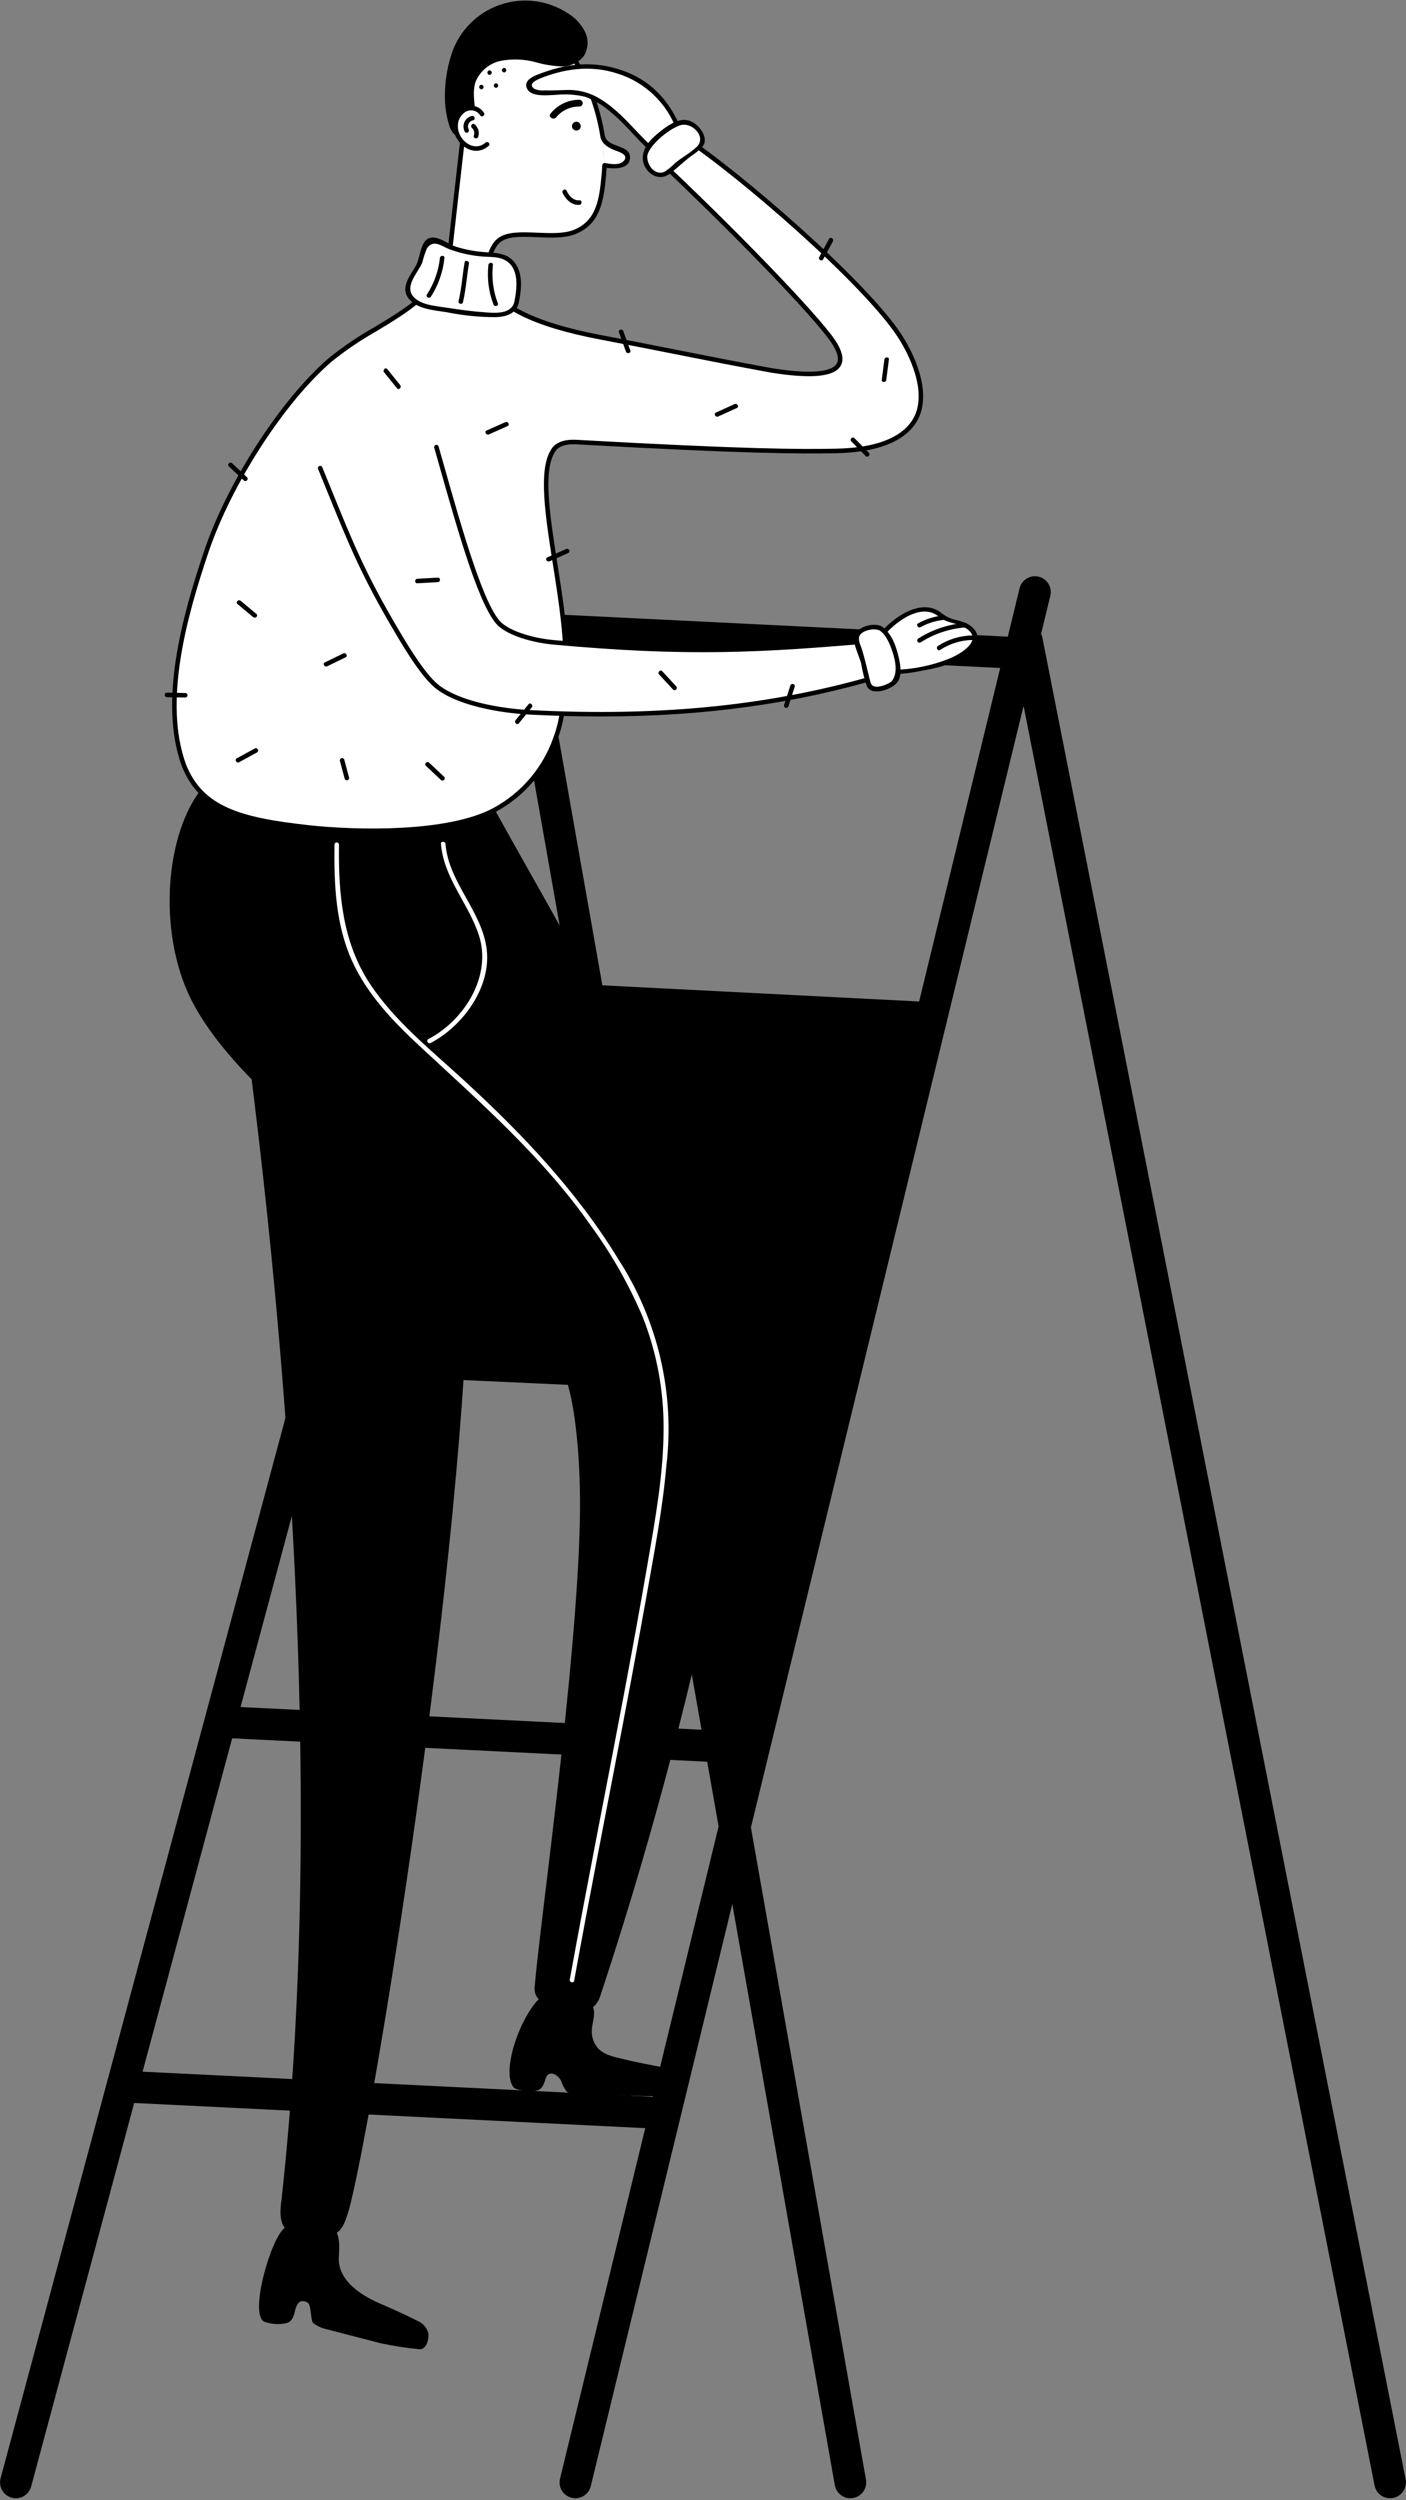 <svg width="311" height="553" viewBox="0 0 311 553" fill="none" xmlns="http://www.w3.org/2000/svg">
<rect x="0" y="0" width="311" height="553" fill="#808080" stroke="none"/>
<path fillRule="evenodd" clipRule="evenodd" d="M230.559 140.987L310.915 548.392C311.095 549.302 310.905 550.247 310.388 551.018C309.872 551.789 309.07 552.323 308.159 552.503C307.934 552.547 307.706 552.57 307.477 552.57C305.807 552.568 304.371 551.386 304.048 549.747L226.41 156.12L166.099 404.199L191.549 548.461C191.71 549.375 191.502 550.316 190.97 551.077C190.437 551.837 189.625 552.355 188.711 552.517C188.509 552.552 188.304 552.57 188.098 552.57C186.401 552.568 184.951 551.349 184.656 549.678L161.98 421.141L130.678 549.897C130.382 551.112 129.461 552.077 128.261 552.428C127.061 552.78 125.765 552.465 124.86 551.601C123.956 550.738 123.581 549.457 123.876 548.242L142.725 470.711L29.682 465.141L6.891 549.978C6.568 551.187 5.624 552.131 4.415 552.454C3.206 552.778 1.917 552.431 1.033 551.546C0.149 550.66 -0.195 549.37 0.131 548.161L24.351 458L24.358 457.869L24.386 457.871L113.828 124.921C114.33 123.054 116.25 121.947 118.117 122.449C119.984 122.95 121.091 124.871 120.589 126.737L118.513 134.464L118.729 135.688L222.924 140.822L225.524 130.128C225.981 128.249 227.874 127.096 229.752 127.553C231.631 128.009 232.783 129.902 232.327 131.781L230.285 140.182C230.409 140.438 230.501 140.709 230.559 140.987ZM203.307 221.516L221.241 147.747L119.977 142.758L133.24 217.938L203.307 221.516ZM162.349 382.946L149.017 307.373L182.067 308.883L164.041 383.029L162.349 382.946ZM126.067 217.572L114.223 150.435L96.592 216.067L126.067 217.572ZM127.315 224.645L140.605 299.981L74.857 296.977L94.734 222.981L127.315 224.645ZM155.179 382.592L141.852 307.045L72.997 303.899L53.207 377.569L155.179 382.592ZM147.771 300.309L134.487 225.011L201.624 228.44L183.752 301.953L147.771 300.309ZM31.54 458.223L144.409 463.785L158.951 403.969L156.427 389.663L51.348 384.486L31.54 458.223Z" fill="black"/>
<path d="M131.057 443.614C131.817 445.298 131.121 446.891 130.958 448.502C130.693 450.209 131.233 451.943 132.42 453.198C134.106 454.82 136.71 455.116 138.977 455.694C141.784 456.41 145.267 456.903 148.074 457.618C149.173 457.889 150.107 458.61 150.648 459.604C151.166 460.987 151.09 463.387 149.445 463.567C148.305 463.692 142.199 463.659 140.18 463.545C135.08 463.413 132.957 463.472 127.856 463.34C126.942 463.343 126.047 463.071 125.29 462.559C124.78 461.862 124.385 461.088 124.118 460.266C123.396 458.822 121.411 457.74 120.716 459.65C120.088 461.951 119.367 462.441 117.982 462.522C116.541 462.648 115.091 462.42 113.758 461.859C110.756 458.786 114.655 446.883 119.148 442.18L131.057 443.614Z" fill="black"/>
<path d="M74.508 493.867C75.239 495.564 75.022 497.667 74.943 499.284C74.858 501.022 75.125 505.686 84.232 509.584C86.895 510.724 90.091 512.172 92.666 513.499C93.676 514.009 94.425 514.921 94.729 516.012C94.924 517.475 94.311 519.797 92.668 519.604C89.828 519.317 87.005 518.879 84.212 518.292C79.271 517.019 77.192 516.461 72.251 515.188C71.181 514.95 70.173 514.49 69.291 513.838C68.897 513.472 68.839 512.005 68.685 511.064C68.514 509.584 68.277 509.174 67.166 508.986C66.227 508.826 65.66 509.518 65.297 510.952C64.79 513.282 64.095 513.81 62.717 513.963C61.284 514.164 59.824 514.012 58.464 513.522C55.047 511.924 59.94 494.912 62.986 492.758L74.508 493.867Z" fill="black"/>
<path d="M195.054 148.617C199.329 148.647 203.589 148.093 207.714 146.97C212.365 145.562 215.749 143.67 215.74 140.712C215.266 138.916 213.281 137.865 210.467 137.382C209.874 137.301 209.306 137.093 208.801 136.773C208.502 136.533 208.218 136.275 207.951 136.001C207.374 135.492 206.166 134.526 205.133 134.721C198.02 135.291 193.548 142.039 193.557 142.732L195.054 148.617Z" fill="white"/>
<path d="M195.055 149.121C197.943 149.234 200.833 148.992 203.662 148.399C207.148 147.808 211.113 146.88 213.973 144.675C215.491 143.506 216.966 141.441 215.768 139.556C215.154 138.695 214.298 138.037 213.309 137.664C212.421 137.359 211.517 137.105 210.601 136.903C209.686 136.585 208.838 136.102 208.097 135.477C203.601 132.107 197.24 136.758 194.356 140.453C193.627 141.387 193.033 142.105 193.176 143.262C193.529 145.119 193.995 146.953 194.573 148.754C194.654 149.011 194.924 149.158 195.184 149.086C195.443 149.015 195.6 148.75 195.537 148.488L194.556 144.632C194.24 143.388 193.882 142.931 194.428 142.068C196.711 138.465 203.454 132.894 207.598 136.358C209.424 137.884 211.48 137.671 213.475 138.844C217.899 141.447 212.451 144.708 209.914 145.697C205.194 147.569 200.125 148.395 195.055 148.121C194.414 148.067 194.417 149.067 195.055 149.121Z" fill="black"/>
<path d="M55.658 238.727C65.691 318.807 70.685 410.179 62.275 486.479C61.98 488.561 61.346 493.277 64.974 493.858C67.32 494.321 69.704 494.565 72.094 494.584C75.746 494.598 76.427 491.01 77.168 488.827C82.188 470.648 103.174 343.718 103.788 274.712L55.658 238.727Z" fill="black"/>
<path d="M133.29 30.137C132.438 24.759 130.662 19.571 128.039 14.8C123.075 5.424 117.13 5.142 113.265 6.057C108.719 7.133 104.773 11.389 103.434 21.884C102.101 32.331 101.253 40.263 99.731 53.699C99.655 54.365 99.263 56.079 99.099 56.729C96.238 68.016 81.965 71.92 73.029 79.608C61.79 89.277 50.445 107.829 45.687 121.87C40.018 138.601 35.842 156.052 40.684 169.287C44.541 178.856 52.785 181.335 68.448 183.039C79.752 184.269 99.622 184.48 109.447 179.122C115.692 175.715 120.46 170.124 122.836 163.419C124.72 158.401 124.716 154.144 125.04 148.795C126.02 132.588 117.492 107.506 122.262 99.804C122.964 98.505 124.583 97.621 127.502 97.784C163.49 99.792 175.858 99.916 184.872 99.747C190.111 99.649 198.565 98.803 202.188 93.248C205.297 88.481 203.226 80.793 198.991 74.27C191.28 62.396 163.026 38.081 150.957 30.136C150.957 30.136 147.798 27.902 145.778 30.133C143.142 33.043 144.813 34.57 144.813 34.57C162.592 51.255 180.453 69.838 184.253 75.445C190.015 83.948 178.846 83.239 170.628 81.931C155.905 79.228 147.924 77.474 132.819 74.603C126.125 73.331 110.709 69.986 108.135 62.465C107.39 60.286 107.946 54.906 110.552 53.03C114.005 50.546 122.08 53.177 126.915 51.383C132.659 49.252 133.109 43.506 133.594 38.4C133.651 37.797 133.691 37.185 133.712 36.563" fill="white"/>
<path d="M102.105 30.326C100.519 30.323 99.703 28.983 99.277 27.462C98.838 25.954 98.561 24.404 98.45 22.837C98.254 19.126 98.746 15.409 99.9 11.876C101.583 6.81 105.529 2.816 110.573 1.069C115.618 -0.677 121.188 0.023 125.644 2.964C127.268 3.95 128.579 5.377 129.424 7.079C130.257 8.816 130.127 10.861 129.079 12.477C127.844 13.954 125.992 14.771 124.069 14.688C122.176 14.591 120.301 14.278 118.478 13.756C116 13.081 113.401 12.971 110.875 13.435C108.316 13.935 106.181 15.69 105.195 18.103C104.488 20.169 104.961 22.423 105.077 24.603C105.193 26.784 106.044 30.334 102.105 30.326Z" fill="black"/>
<path d="M133.291 30.133C133.419 31.271 134.661 32.152 135.779 32.618C136.59 32.886 137.381 33.208 138.148 33.582C139.395 34.425 138.875 35.952 137.46 36.534C136.233 36.859 134.944 36.868 133.712 36.559" fill="white"/>
<path fillRule="evenodd" clipRule="evenodd" d="M151.246 29.724C164.014 38.13 191.821 62.307 199.41 73.994C203.253 79.911 206.11 88.147 202.607 93.517C199.806 97.811 193.843 100.074 184.883 100.243C176.842 100.394 165.115 100.379 127.475 98.279C125.051 98.145 123.397 98.752 122.702 100.037C120.087 104.262 121.647 114.202 123.299 124.725L123.3 124.73C124.612 133.087 125.968 141.729 125.539 148.82C125.498 149.498 125.462 150.158 125.427 150.805L125.427 150.806C125.185 155.277 124.976 159.138 123.304 163.59C120.89 170.41 116.04 176.096 109.687 179.556C103.059 183.171 92.085 184.251 82.318 184.251C77.668 184.255 73.02 184.015 68.394 183.532C52.446 181.796 44.162 179.25 40.221 169.47C35.07 155.392 40.183 136.549 45.213 121.705C50.347 106.554 62.165 88.291 72.703 79.225C75.855 76.682 79.211 74.404 82.737 72.413L82.737 72.412C89.941 68.072 96.746 63.973 98.614 56.602C98.794 55.892 99.165 54.248 99.234 53.639L100.141 45.59C101.159 36.54 101.893 30.001 102.938 21.816C104.146 12.351 107.582 6.884 113.15 5.566C119.382 4.091 124.54 7.117 128.481 14.562C131.115 19.355 132.904 24.566 133.769 29.966C133.77 29.971 133.773 29.976 133.775 29.98C133.778 29.985 133.781 29.99 133.782 29.997C134.068 31.343 135.386 31.831 136.67 32.306C138.027 32.808 139.344 33.295 139.362 34.765C139.394 37.382 136.156 37.385 134.175 37.136C134.173 37.187 134.17 37.238 134.168 37.288C134.148 37.676 134.128 38.064 134.092 38.443L134.068 38.701C133.581 43.83 133.03 49.643 127.089 51.847C124.743 52.717 121.735 52.591 118.826 52.469L118.8 52.468C115.582 52.334 112.544 52.209 110.844 53.432C108.444 55.159 107.944 60.356 108.609 62.298C109.809 65.807 115 70.704 132.912 74.108C139.459 75.352 144.647 76.382 149.665 77.379C156.203 78.677 162.378 79.903 170.718 81.435C181.014 83.072 184.187 81.824 185.038 80.488C185.69 79.462 185.287 77.858 183.839 75.722C179.956 69.992 161.928 51.313 144.471 34.931C144.392 34.859 142.471 33.035 145.407 29.793C147.238 27.768 150.028 28.862 151.246 29.724ZM184.863 99.243C193.472 99.081 199.161 96.97 201.769 92.971C205.01 88.002 202.242 80.192 198.572 74.539C191.044 62.944 163.399 38.921 150.682 30.55C150.555 30.46 147.845 28.592 146.148 30.464C143.91 32.936 145.104 34.151 145.156 34.202C162.656 50.624 180.75 69.381 184.667 75.161C186.359 77.658 186.767 79.631 185.882 81.024C184.391 83.369 179.373 83.825 170.55 82.42C162.19 80.886 156.012 79.659 149.471 78.359L149.43 78.351C144.427 77.358 139.25 76.33 132.726 75.09C117.966 72.286 109.534 68.091 107.662 62.623C106.878 60.33 107.421 54.663 110.26 52.62C112.241 51.195 115.448 51.328 118.845 51.469L118.868 51.47L118.87 51.47C121.677 51.587 124.585 51.709 126.741 50.91C132.094 48.923 132.591 43.679 133.072 38.608L133.072 38.606L133.097 38.348C133.153 37.755 133.191 37.153 133.212 36.541L133.222 36.542C133.239 36.395 133.315 36.261 133.433 36.171C133.551 36.081 133.701 36.044 133.847 36.067C133.902 36.076 133.958 36.085 134.016 36.095C135.225 36.299 137.012 36.601 137.925 35.639C139.11 34.389 137.344 33.735 136.388 33.386C134.859 32.828 133.168 32.01 132.799 30.268C132.797 30.247 132.797 30.225 132.798 30.204L132.796 30.205C131.953 24.884 130.194 19.749 127.597 15.029C123.896 8.039 119.112 5.184 113.381 6.539C108.259 7.751 105.079 12.934 103.93 21.943C102.886 30.12 102.152 36.656 101.135 45.702L100.228 53.751C100.148 54.459 99.74 56.228 99.584 56.847C97.615 64.617 90.313 69.016 83.253 73.269C79.775 75.232 76.465 77.478 73.355 79.983C62.935 88.947 51.245 107.022 46.16 122.026C41.183 136.715 36.116 155.341 41.154 169.111C44.899 178.404 52.958 180.846 68.503 182.538C78.915 183.67 99.208 184.132 109.208 178.678C115.349 175.332 120.036 169.833 122.367 163.239C123.986 158.93 124.191 155.14 124.428 150.751C124.464 150.102 124.5 149.44 124.541 148.76C124.963 141.775 123.615 133.186 122.311 124.88L122.31 124.876C120.629 114.165 119.042 104.05 121.837 99.536C122.445 98.411 123.938 97.08 127.531 97.281C165.133 99.379 176.841 99.395 184.863 99.243Z" fill="black"/>
<path d="M123.058 25.914C124.317 24.399 126.195 23.537 128.165 23.57C128.569 23.556 128.889 23.225 128.889 22.82C128.889 22.416 128.569 22.085 128.165 22.07C125.668 22.055 123.305 23.194 121.762 25.157C121.174 25.922 122.477 26.669 123.058 25.914H123.058Z" fill="black"/>
<circle cx="127.492" cy="27.904" r="0.975" fill="black"/>
<path d="M144.261 33.161C141.259 30.553 138.236 26.685 135.627 24.591C133.666 22.807 131.336 21.476 128.803 20.692C126.891 20.361 124.943 20.29 123.012 20.479C120.344 20.544 117.951 20.48 117.251 19.725C116.817 19.256 116.563 17.948 118.144 17.337C122.689 15.563 123.815 14.88 128.55 14.622C132.645 14.399 135.305 15.233 139.114 16.627C143.471 18.221 147.809 22.495 150.153 28.628C148.642 28.317 147.078 28.799 146.004 29.906C145.081 30.771 144.469 31.915 144.261 33.161Z" fill="white"/>
<path d="M144.614 32.81C140.397 29.037 137.059 24.191 131.993 21.44C129.87 20.313 127.481 19.784 125.081 19.909C123.551 19.944 122.019 20.054 120.487 19.982C119.708 20.074 118.919 19.961 118.196 19.656C116.826 18.659 118.131 17.828 120.176 17.07C125.563 15.074 130.946 14.465 136.495 16.242C142.608 18.118 147.485 22.754 149.67 28.763L150.285 28.148C148.75 27.919 147.188 28.324 145.957 29.27C144.727 30.216 143.934 31.621 143.761 33.164C143.71 33.805 144.71 33.802 144.761 33.164C145.112 30.603 147.454 28.799 150.019 29.112C150.351 29.18 150.788 28.88 150.634 28.497C148.149 22.305 143.917 17.705 137.561 15.545C131.035 13.329 125.097 14.047 118.824 16.537C117.544 17.045 115.688 18.033 116.648 19.732C117.676 21.549 121.344 21.021 123.011 20.981C125.167 20.759 127.346 20.904 129.454 21.41C131.599 22.212 133.573 23.412 135.273 24.947C138.402 27.534 140.884 30.812 143.907 33.517C144.385 33.945 145.095 33.24 144.614 32.81Z" fill="black"/>
<path d="M96.534 98.891C100.805 113.897 106.414 134.864 110.862 138.342C113.576 140.465 118.5 141.716 122.374 142.069C152.248 144.795 168.251 143.919 194.633 141.592C194.647 141.591 194.661 141.588 194.675 141.586C194.847 141.554 196.074 141.446 196.725 144.571C197.612 148.828 195.243 149.362 195.243 149.362C169.702 157.024 144.217 158.928 117.35 157.566C110.079 157.197 101.061 155.43 96.576 151.777C93.44 149.223 89.47 142.473 87.722 139.517C79.411 125.459 77.02 118.647 70.82 103.539" fill="white"/>
<path d="M132.907 158.473C127.853 158.473 122.668 158.337 117.324 158.066C110.2 157.704 100.926 155.964 96.26 152.165C93.093 149.585 89.218 143.03 87.356 139.881L87.292 139.772C80.024 127.479 77.218 120.579 72.568 109.147C71.88 107.455 71.15 105.659 70.358 103.729C70.29 103.563 70.315 103.375 70.424 103.233C70.534 103.092 70.71 103.019 70.887 103.043C71.064 103.067 71.215 103.184 71.283 103.349C72.076 105.281 72.806 107.077 73.495 108.77C78.126 120.159 80.922 127.034 88.152 139.263L88.217 139.371C89.906 142.23 93.863 148.923 96.892 151.389C101.37 155.037 110.409 156.714 117.375 157.067C146.816 158.56 171.514 155.959 195.1 148.883C195.203 148.856 197.001 148.346 196.235 144.673C195.767 142.435 195.006 142.039 194.764 142.078C167.863 144.455 151.985 145.273 122.328 142.568C118.738 142.24 113.5 141.041 110.554 138.736C106.35 135.449 101.466 118.168 97.156 102.921L96.053 99.028C95.977 98.762 96.131 98.485 96.397 98.41C96.662 98.334 96.939 98.488 97.014 98.754L98.118 102.649C102.175 117.001 107.224 134.863 111.17 137.948C113.945 140.119 118.964 141.256 122.419 141.571C151.996 144.271 167.838 143.455 194.59 141.094C195.026 141.015 196.495 141.022 197.214 144.469C198.191 149.154 195.47 149.823 195.353 149.85C175.967 155.667 155.811 158.473 132.907 158.473Z" fill="black"/>
<path d="M52.527 133.597L56.009 136.504C56.5 136.913 57.211 136.209 56.716 135.796L53.234 132.889C52.743 132.48 52.032 133.184 52.527 133.597Z" fill="black"/>
<path d="M111.777 93.376L107.633 95.223C107.047 95.485 107.555 96.347 108.138 96.087L112.281 94.24C112.868 93.978 112.36 93.116 111.777 93.376Z" fill="black"/>
<path d="M125.208 121.439L121.065 123.286C120.478 123.547 120.986 124.409 121.57 124.149L125.713 122.302C126.3 122.041 125.792 121.179 125.208 121.439Z" fill="black"/>
<path d="M145.79 149.184L148.871 152.513C149.309 152.987 150.015 152.278 149.578 151.806L146.497 148.477C146.059 148.003 145.353 148.712 145.79 149.184Z" fill="black"/>
<path d="M88.522 85.175L85.67 81.647C85.266 81.147 84.562 81.858 84.963 82.354L87.815 85.882C88.219 86.383 88.923 85.671 88.522 85.175Z" fill="black"/>
<path d="M139.422 77.502L137.872 73.239C137.654 72.639 136.687 72.898 136.908 73.505L138.458 77.768C138.676 78.368 139.643 78.109 139.422 77.502Z" fill="black"/>
<path d="M158.864 92.119L162.993 90.242C163.578 89.975 163.07 89.113 162.488 89.378L158.359 91.256C157.774 91.522 158.282 92.384 158.864 92.119Z" fill="black"/>
<path d="M196.042 84.021L196.619 79.522C196.7 78.885 195.7 78.891 195.619 79.522L195.042 84.021C194.96 84.658 195.961 84.652 196.042 84.021Z" fill="black"/>
<path d="M182.08 57.353L184.237 53.362C184.543 52.796 183.679 52.291 183.373 52.858L181.217 56.849C180.911 57.415 181.774 57.92 182.08 57.353Z" fill="black"/>
<path d="M188.299 97.622L191.478 100.858C191.93 101.318 192.637 100.61 192.185 100.151L189.006 96.915C188.555 96.455 187.848 97.162 188.299 97.622H188.299Z" fill="black"/>
<path d="M56.359 165.55L52.38 167.729C51.815 168.038 52.319 168.902 52.885 168.592L56.863 166.414C57.428 166.105 56.924 165.241 56.359 165.55Z" fill="black"/>
<path d="M72.37 147.371L76.449 145.388C77.028 145.106 76.521 144.244 75.944 144.524L71.865 146.508C71.286 146.789 71.793 147.652 72.37 147.371Z" fill="black"/>
<path d="M94.219 169.401L97.524 172.508C97.993 172.949 98.701 172.243 98.231 171.801L94.926 168.694C94.457 168.253 93.749 168.959 94.219 169.401Z" fill="black"/>
<path d="M92.31 129.013L96.839 128.759C97.478 128.723 97.483 127.723 96.839 127.759L92.31 128.013C91.67 128.049 91.665 129.049 92.31 129.013Z" fill="black"/>
<path d="M116.915 155.764L114.057 159.287C113.656 159.783 114.359 160.494 114.765 159.994L117.622 156.471C118.024 155.976 117.321 155.264 116.915 155.764V155.764Z" fill="black"/>
<path d="M174.819 151.629L173.436 155.949C173.24 156.563 174.205 156.826 174.401 156.215L175.784 151.895C175.98 151.28 175.015 151.017 174.819 151.629Z" fill="black"/>
<path d="M50.625 103.167L53.93 106.274C54.399 106.715 55.107 106.009 54.637 105.567L51.332 102.46C50.864 102.019 50.155 102.725 50.625 103.167Z" fill="black"/>
<path d="M77.203 171.979L76.154 168.031C76.073 167.773 75.803 167.626 75.543 167.698C75.283 167.769 75.127 168.034 75.189 168.296L76.239 172.245C76.319 172.502 76.589 172.649 76.849 172.578C77.109 172.506 77.266 172.241 77.203 171.979Z" fill="black"/>
<path d="M36.913 154.203L40.997 154.288C41.267 154.278 41.48 154.057 41.48 153.788C41.48 153.518 41.267 153.297 40.997 153.288L36.913 153.203C36.643 153.212 36.43 153.434 36.43 153.703C36.43 153.973 36.643 154.194 36.913 154.203Z" fill="black"/>
<path d="M124.46 42.683C125.144 44.109 126.464 45.456 128.164 45.305C128.8 45.248 128.806 44.248 128.164 44.305C126.803 44.426 125.862 43.301 125.324 42.178C125.046 41.598 124.183 42.105 124.46 42.683Z" fill="black"/>
<path d="M106.64 25.24C106.031 23.859 104.083 23.573 102.763 24.306C101.283 25.129 100.677 26.527 100.809 28.479C100.963 30.083 101.889 31.511 103.29 32.307C104.704 33.179 106.523 33.01 107.753 31.894L106.64 25.24Z" fill="white"/>
<path d="M107.072 24.991C106.231 23.584 104.478 23.017 102.972 23.665C101.391 24.318 100.344 25.843 100.305 27.553C100.031 31.564 104.665 35.265 108.106 32.251C108.591 31.826 107.881 31.121 107.399 31.543C104.791 33.828 101.284 30.945 101.291 28.006C101.214 26.825 101.728 25.684 102.664 24.959C103.191 24.523 103.879 24.333 104.556 24.435C105.233 24.538 105.833 24.923 106.208 25.496C106.521 26.058 107.385 25.555 107.072 24.991H107.072Z" fill="black"/>
<path d="M108.29 16.562C108.559 16.553 108.773 16.332 108.773 16.062C108.773 15.793 108.559 15.572 108.29 15.562C108.02 15.572 107.807 15.793 107.807 16.062C107.807 16.332 108.02 16.553 108.29 16.562Z" fill="black"/>
<path d="M111.508 16.023C111.778 16.014 111.991 15.793 111.991 15.523C111.991 15.254 111.778 15.033 111.508 15.023C111.239 15.033 111.025 15.254 111.025 15.523C111.025 15.793 111.239 16.014 111.508 16.023Z" fill="black"/>
<path d="M109.711 19.422C109.981 19.413 110.194 19.191 110.194 18.922C110.194 18.652 109.981 18.431 109.711 18.422C109.442 18.431 109.229 18.652 109.229 18.922C109.229 19.191 109.442 19.413 109.711 19.422Z" fill="black"/>
<path d="M106.479 19.75C106.748 19.741 106.962 19.52 106.962 19.25C106.962 18.98 106.748 18.759 106.479 18.75C106.21 18.759 105.996 18.98 105.996 19.25C105.996 19.52 106.21 19.741 106.479 19.75Z" fill="black"/>
<path d="M104.373 25.645C103.645 25.816 103.038 26.316 102.732 26.998C102.426 27.68 102.455 28.466 102.811 29.124C102.955 29.352 103.254 29.425 103.487 29.289C103.72 29.152 103.803 28.856 103.675 28.619C103.472 28.23 103.464 27.768 103.654 27.373C103.844 26.977 104.209 26.695 104.639 26.61C105.268 26.477 105.002 25.512 104.373 25.645Z" fill="black"/>
<path d="M104.441 28.336C104.88 28.773 105.023 29.425 104.808 30.006C104.578 30.608 105.544 30.868 105.772 30.272C106.115 29.258 105.784 28.138 104.946 27.472C104.417 27.104 103.916 27.97 104.441 28.336Z" fill="black"/>
<path d="M114.2 67.11C114.632 65.489 114.8 63.809 114.697 62.135C114.622 60.865 114.24 59.633 113.584 58.543C111.726 55.852 107.765 56.391 106.576 56.23C103.054 55.755 99.915 55.12 97.265 53.57C96.112 52.624 94.392 53.064 94.173 53.938C93.742 56.187 92.894 58.337 91.674 60.276C90.803 61.611 89.939 62.882 90.191 64.457C90.51 66.451 93.254 67.575 95.243 67.934C98.759 68.57 101.567 69.049 105.125 69.386C108.291 69.685 113.457 70.389 114.2 67.11Z" fill="white"/>
<path d="M114.683 67.239C115.304 64.345 115.801 60.767 113.938 58.186C112.327 55.953 109.67 55.925 107.189 55.763C105.074 55.614 102.984 55.224 100.958 54.6C99.327 54.099 97.788 52.775 96.133 52.565C92.991 52.166 93.12 56.485 92.133 58.478C91.031 60.705 88.512 63.229 90.234 65.809C91.958 68.392 96.03 68.603 98.736 69.045C102.347 69.78 106.023 70.15 109.709 70.148C111.868 70.055 113.975 69.483 114.683 67.239C114.877 66.624 113.912 66.361 113.718 66.974C112.91 69.536 109.474 69.235 107.331 69.084C104.543 68.887 101.759 68.531 99.001 68.08C96.702 67.705 93.482 67.576 91.683 65.875C89.164 63.494 92.448 60.375 93.418 58.042C93.671 56.988 94.009 55.956 94.427 54.956C95.825 52.813 97.764 54.481 99.21 55.051C101.576 55.95 104.055 56.514 106.577 56.726C108.417 56.894 110.359 56.661 112.004 57.713C114.966 59.607 114.336 64.097 113.718 66.974C113.584 67.601 114.547 67.869 114.683 67.239Z" fill="black"/>
<path d="M108.031 58.603C107.704 61.568 108.09 64.569 109.156 67.355C109.381 67.952 110.348 67.693 110.121 67.089C109.086 64.388 108.712 61.478 109.031 58.603C109.097 57.963 108.097 57.968 108.031 58.603H108.031Z" fill="black"/>
<path d="M102.767 58.057C102.287 60.892 102.094 63.782 101.441 66.586C101.295 67.212 102.259 67.479 102.405 66.852C103.058 64.048 103.251 61.157 103.731 58.323C103.838 57.693 102.874 57.423 102.767 58.057Z" fill="black"/>
<path d="M142.678 34.615C143.221 31.801 146.589 28.634 150.201 27.264C150.702 27.042 151.256 26.966 151.797 27.047C153.413 27.384 155.309 30.183 155.422 30.405C155.775 30.935 155.675 31.645 155.191 32.057C154.765 32.459 150.039 35.974 148.037 37.855C147.601 38.233 147.109 38.542 146.579 38.77C145.013 39.199 142.258 36.787 142.678 34.615Z" fill="white"/>
<path fillRule="evenodd" clipRule="evenodd" d="M145.795 29.278C147.274 28.054 149.734 26.261 151.796 26.546C154.457 26.914 156.689 30.276 155.628 32.064C155.104 32.948 154.112 33.65 153.203 34.294C152.887 34.518 152.58 34.736 152.307 34.951C151.705 35.425 151.12 35.937 150.535 36.449C149.708 37.174 148.879 37.899 147.997 38.522C145.28 40.44 141.976 37.681 142.177 34.614C142.18 34.596 142.185 34.58 142.19 34.563C142.192 34.551 142.192 34.539 142.192 34.527C142.192 34.513 142.192 34.498 142.195 34.481C142.524 32.071 144.129 30.656 145.795 29.278ZM151.423 34.541C152.37 33.895 153.317 33.249 154.131 32.464H154.132C156.391 30.286 152.986 26.792 150.333 27.745C147.501 28.762 143.177 32.602 143.177 34.689C143.175 36.791 145.091 38.962 147.087 37.938C147.902 37.389 148.658 36.759 149.344 36.057C150 35.512 150.712 35.026 151.423 34.541Z" fill="black"/>
<path d="M194.982 139.105C197.448 141.787 198.754 145.336 198.613 148.977C198.611 149.525 198.453 150.061 198.158 150.522C197.19 151.859 193.861 152.445 193.611 152.457C192.984 152.562 192.376 152.181 192.199 151.57C192.006 151.017 190.731 145.267 189.833 142.671C189.579 142.1 189.427 141.488 189.385 140.865C189.828 139.339 193.734 137.936 194.982 139.105Z" fill="white"/>
<path fillRule="evenodd" clipRule="evenodd" d="M195.335 138.75C197.289 140.354 198.149 142.752 198.722 145.118C199.128 146.795 199.651 149.362 198.512 150.874C197.296 152.488 192.816 154.148 191.716 151.701C191.172 150.093 190.76 148.444 190.484 146.77C190.333 146.184 190.089 145.53 189.837 144.854C189.382 143.63 188.899 142.334 188.895 141.245C188.884 138.732 193.282 137.471 195.155 138.628L195.162 138.632C195.173 138.639 195.184 138.644 195.195 138.65C195.209 138.657 195.222 138.663 195.234 138.671C195.241 138.676 195.245 138.681 195.25 138.687C195.253 138.691 195.257 138.696 195.262 138.7C195.272 138.707 195.282 138.714 195.292 138.72C195.306 138.729 195.32 138.737 195.335 138.75ZM193.887 151.908C195.069 151.829 196.207 151.426 197.176 150.744C198.686 149.023 198.063 146.118 197.42 144.187C196.841 142.448 196.062 140.549 194.674 139.51C193.574 138.834 190.874 139.345 190.166 140.529C189.75 141.226 190.147 142.267 190.469 143.112C190.562 143.356 190.648 143.584 190.707 143.782C191.204 145.45 191.616 147.143 192.028 148.834C192.136 149.279 192.245 149.724 192.355 150.169C192.372 150.24 192.389 150.309 192.405 150.377C192.608 151.227 192.747 151.805 193.887 151.908Z" fill="black"/>
<path d="M165.1 301.437C165.1 314.607 160.97 334.276 158.4 346.486C151.612 378.716 143.022 410.539 132.67 441.806C131.26 445.406 128.12 445.077 124.59 444.397C121.07 443.707 118.01 442.637 118.26 439.517C119.45 425.097 127.56 368.877 128.26 336.387C128.53 324.057 127.41 312.647 125.66 306.477C121.96 293.257 103.87 275.897 83.44 261.577C68.43 251.047 51.05 236.957 43.04 222.527C34.92 207.937 36.15 185.797 44.2 174.977C48.86 179.987 56.49 181.737 68.45 183.037C79.75 184.267 99.62 184.477 109.45 179.117C124.11 205.587 136.45 225.747 154.81 265.037C158.99 273.976 165.1 289.276 165.1 301.437Z" fill="black"/>
<path d="M73.983 186.803C73.866 195.532 74.235 204.555 77.911 212.629C81.261 219.986 86.952 225.922 92.802 231.359C106.303 243.907 120.181 256.008 130.79 271.24C135.329 277.466 139.143 284.19 142.158 291.28C145.258 299.134 146.827 307.508 146.78 315.951C146.777 326.062 144.927 336.069 143.219 346C141.576 355.549 139.829 365.081 138.037 374.603C134.069 395.688 129.859 416.727 126.036 437.839C125.922 438.468 126.885 438.738 127 438.105C130.425 419.191 134.163 400.336 137.755 381.454C139.57 371.91 141.333 362.357 143.044 352.794C144.719 343.32 146.563 333.808 147.397 324.215C149.3 308.219 145.545 292.062 136.784 278.545C127.565 263.404 115.391 250.675 102.394 238.74C95.233 232.165 87.376 225.907 81.926 217.747C75.733 208.475 74.837 197.662 74.983 186.803C74.973 186.534 74.752 186.32 74.483 186.32C74.213 186.32 73.992 186.534 73.983 186.803V186.803Z" fill="white"/>
<path d="M97.538 186.66C98.154 194.217 103.617 199.821 105.907 206.802C108.875 215.848 102.74 225.652 94.753 229.827C94.182 230.126 94.687 230.989 95.257 230.691C102.377 226.969 108.634 218.405 107.664 210.063C106.67 201.52 99.242 195.295 98.538 186.66C98.486 186.023 97.486 186.017 97.538 186.66Z" fill="white"/>
<path d="M97.308 57.056C97 59.932 96.018 62.696 94.443 65.123C94.094 65.666 94.959 66.168 95.306 65.628C96.967 63.046 97.996 60.109 98.308 57.056C98.377 56.417 97.376 56.421 97.308 57.056Z" fill="black"/>
<path d="M203.621 138.71C205.206 137.838 206.95 137.295 208.749 137.112C209.383 137.048 209.39 136.047 208.749 136.112C206.774 136.306 204.858 136.896 203.116 137.847C202.551 138.155 203.055 139.019 203.621 138.71Z" fill="black"/>
<path d="M203.621 142.098C206.583 140.198 209.968 139.059 213.475 138.782C214.117 138.759 214.12 137.759 213.475 137.782C209.79 138.061 206.232 139.247 203.116 141.234C202.888 141.378 202.815 141.677 202.951 141.91C203.087 142.143 203.384 142.226 203.621 142.098H203.621Z" fill="black"/>
<path d="M207.967 143.744C210.118 142.337 212.627 141.575 215.197 141.547C215.467 141.538 215.68 141.316 215.68 141.047C215.68 140.777 215.467 140.556 215.197 140.547C212.449 140.571 209.765 141.38 207.462 142.881C206.935 143.243 207.435 144.11 207.967 143.744Z" fill="black"/>
</svg>
